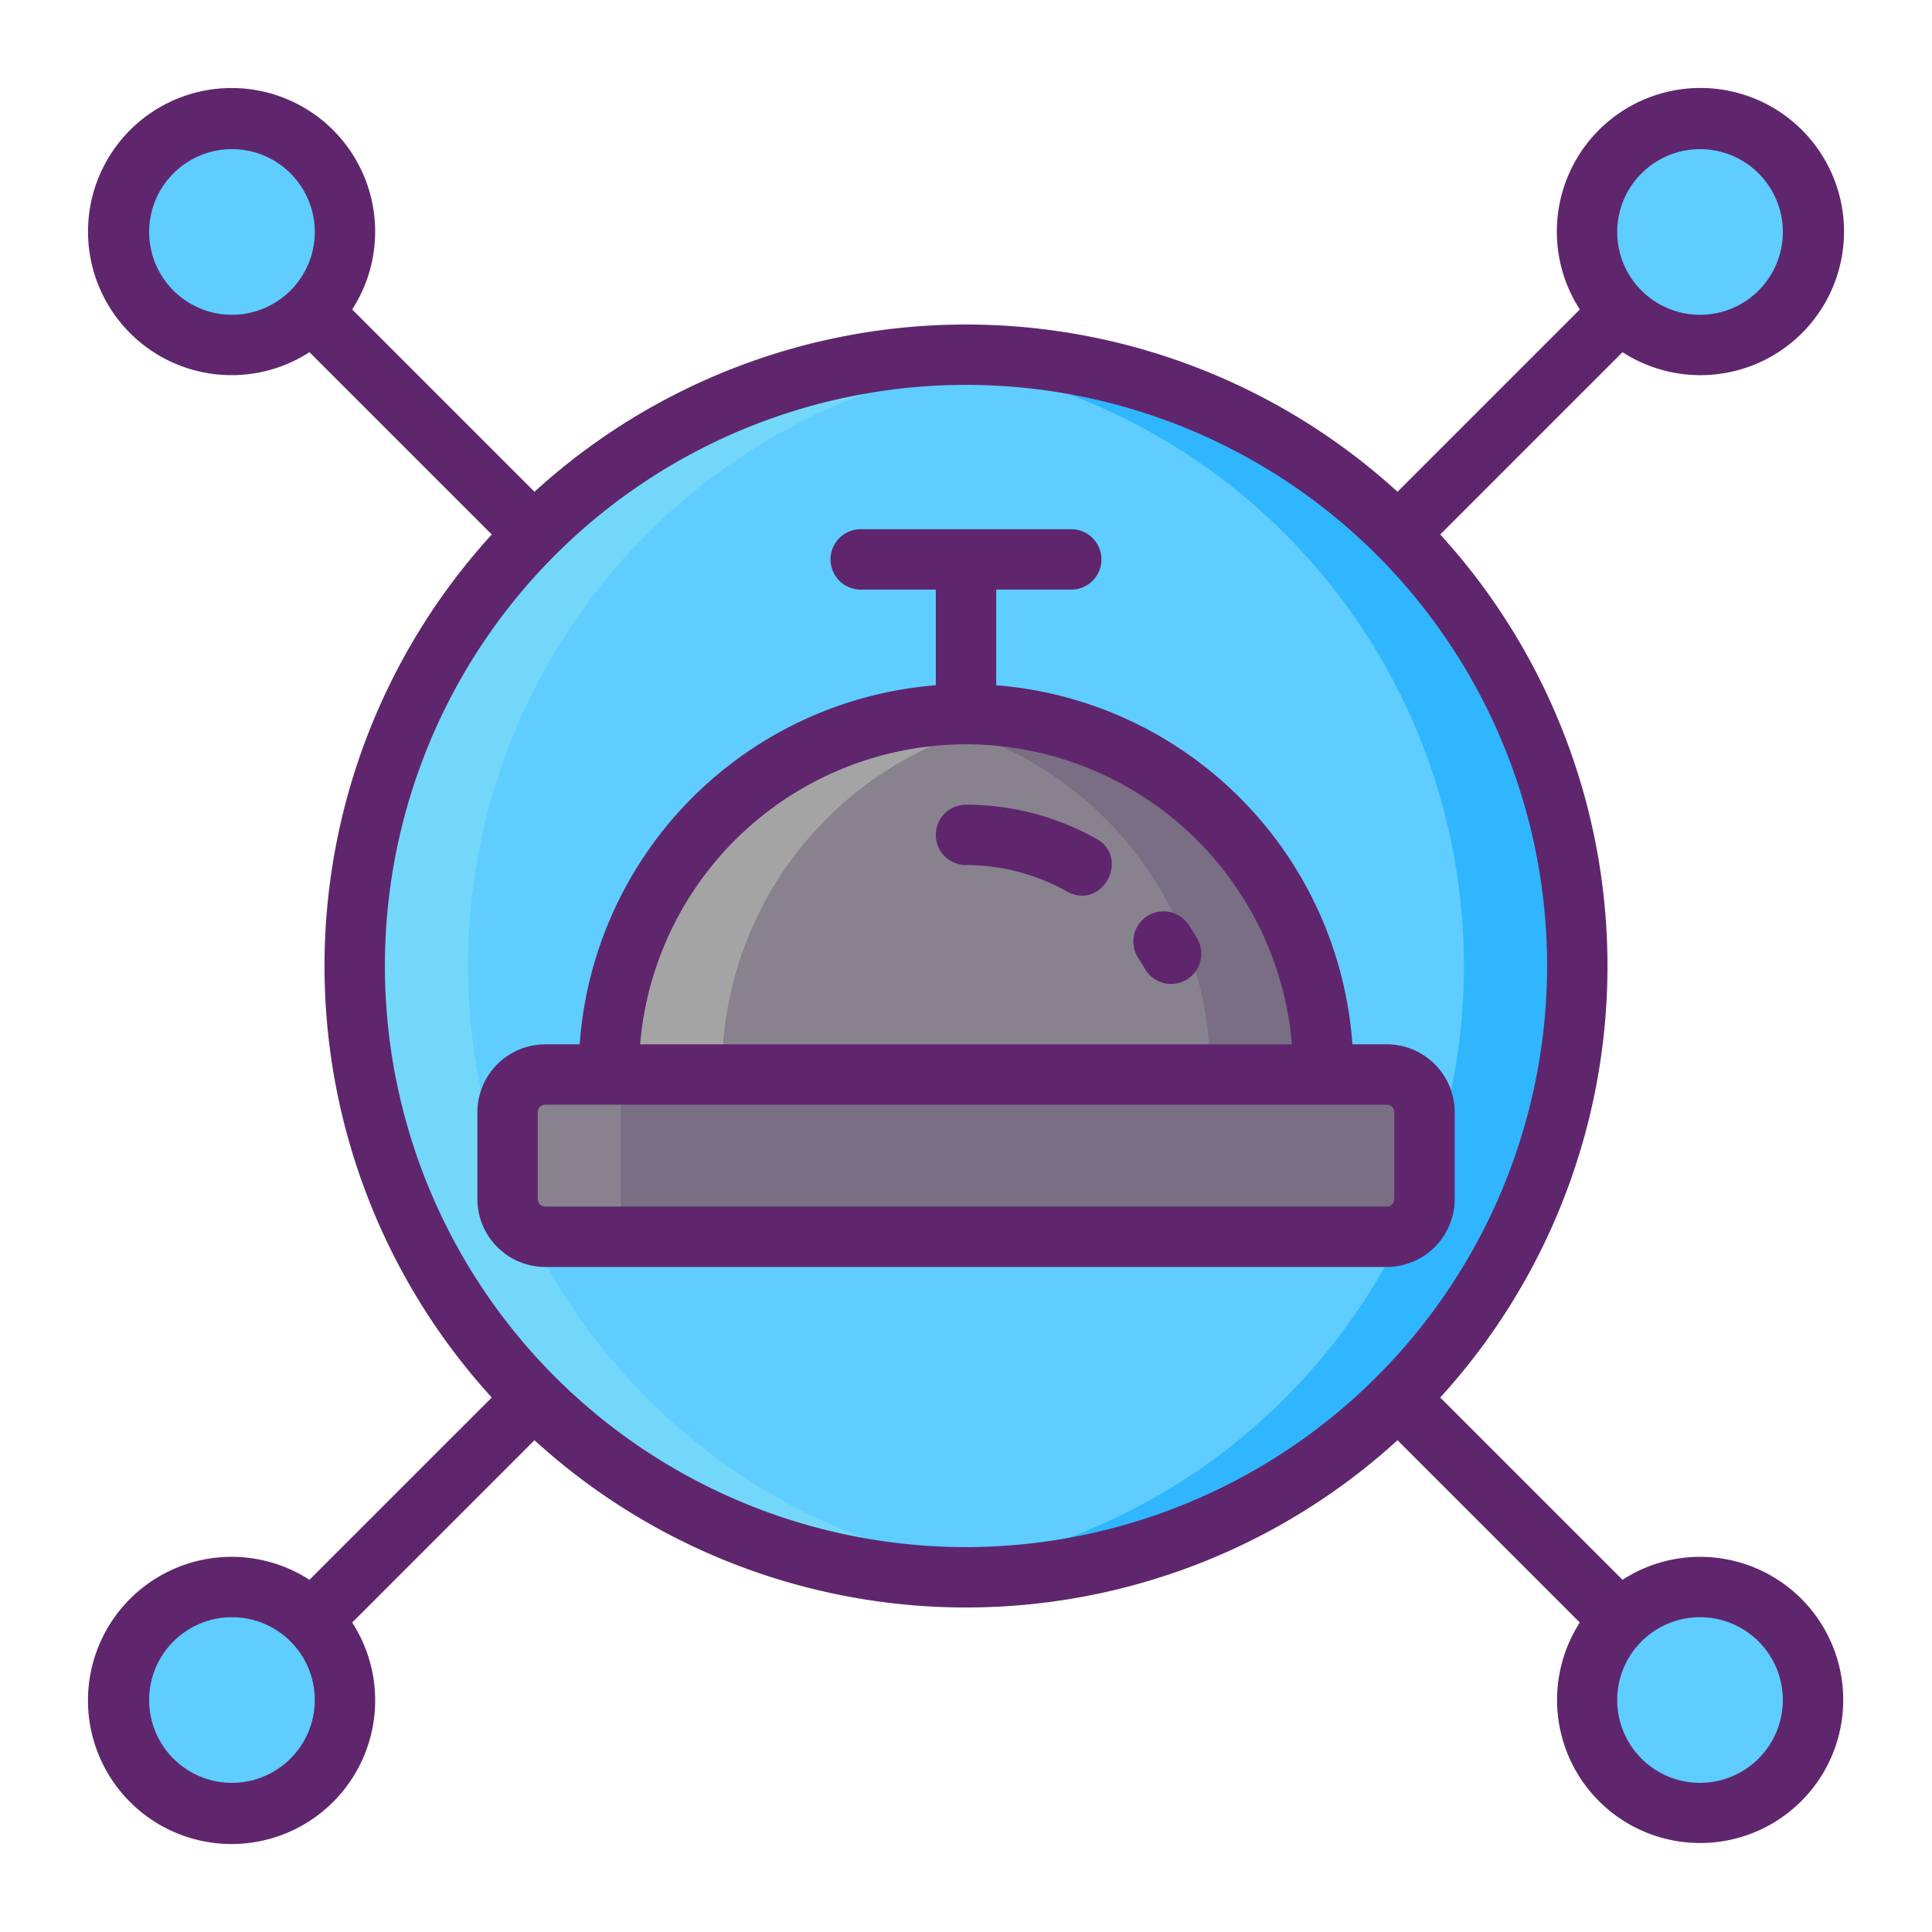 <svg xmlns="http://www.w3.org/2000/svg" viewBox="0 0 256 256"><title>Foodies Expanded</title><circle cx="128" cy="128" r="81" fill="#5fcdff"/><path d="M135.5,208.65q-3.7.345-7.5.35a81,81,0,0,1,0-162q3.8,0,7.5.35a81,81,0,0,0,0,161.3Z" fill="#73d7f9"/><path d="M209,128a80.994,80.994,0,0,1-81,81q-3.8,0-7.5-.35a81,81,0,0,0,0-161.3q3.7-.345,7.5-.35A80.994,80.994,0,0,1,209,128Z" fill="#30b6ff"/><circle cx="225.263" cy="30.737" r="14.974" fill="#5fcdff"/><circle cx="30.737" cy="225.263" r="14.974" fill="#5fcdff"/><circle cx="30.737" cy="30.737" r="14.974" fill="#5fcdff"/><circle cx="225.263" cy="225.263" r="14.974" fill="#5fcdff"/><rect x="67.255" y="142.375" width="121.496" height="21.5" rx="5" ry="5" fill="#796e84"/><path d="M128,94.625h0a47.331,47.331,0,0,1,47.331,47.331v.419a0,0,0,0,1,0,0H80.672a0,0,0,0,1,0,0v-.419A47.331,47.331,0,0,1,128,94.625Z" fill="#87828e"/><path d="M175.338,141.955v.42h-15v-.42a47.316,47.316,0,0,0-39.83-46.73,46.257,46.257,0,0,1,7.49-.6h.01A47.33,47.33,0,0,1,175.338,141.955Z" fill="#796e84"/><path d="M87.258,163.875h-15a5,5,0,0,1-5-5v-11.5a5,5,0,0,1,5-5h15a5,5,0,0,0-5,5v11.5A5,5,0,0,0,87.258,163.875Z" fill="#87828e"/><path d="M135.508,95.225a47.324,47.324,0,0,0-39.84,46.73v.42h-15v-.42A47.33,47.33,0,0,1,128,94.625h.01A46.381,46.381,0,0,1,135.508,95.225Z" fill="#a4a4a5"/><path d="M188.748,147.375v11.5a5,5,0,0,1-5,5h-15a5,5,0,0,0,5-5v-11.5a5,5,0,0,0-5-5h15A5,5,0,0,1,188.748,147.375Z" fill="#796e84"/><path d="M225.264,206.29a18.848,18.848,0,0,0-10.273,3.044L190.837,185.18a84.843,84.843,0,0,0,0-114.36l24.154-24.154a19.027,19.027,0,1,0-5.657-5.657L185.18,65.163a84.843,84.843,0,0,0-114.36,0L46.666,41.009a19.023,19.023,0,1,0-5.657,5.657L65.163,70.82a84.843,84.843,0,0,0,0,114.36L41.009,209.334a19.027,19.027,0,1,0,5.657,5.657L70.82,190.837a84.843,84.843,0,0,0,114.36,0l24.154,24.154a18.959,18.959,0,1,0,15.93-8.7Zm0-186.527a10.974,10.974,0,1,1-10.975,10.974A10.986,10.986,0,0,1,225.264,19.763ZM30.736,41.71A10.974,10.974,0,1,1,41.711,30.737,10.985,10.985,0,0,1,30.736,41.71Zm0,194.527a10.974,10.974,0,1,1,10.975-10.974A10.986,10.986,0,0,1,30.736,236.237ZM128,205a77,77,0,1,1,77-77A77.087,77.087,0,0,1,128,205Zm97.264,31.237a10.974,10.974,0,1,1,10.973-10.974A10.987,10.987,0,0,1,225.264,236.237Z" fill="#5f266d"/><path d="M183.751,138.375H179.2A51.39,51.39,0,0,0,132,90.8V78.125h9.949a4,4,0,0,0,0-8h-27.9a4,4,0,1,0,0,8H124V90.8a51.392,51.392,0,0,0-47.189,47.579H72.255a9.01,9.01,0,0,0-9,9v11.5a9.01,9.01,0,0,0,9,9h111.5a9.01,9.01,0,0,0,9-9v-11.5A9.01,9.01,0,0,0,183.751,138.375ZM128,98.625a43.393,43.393,0,0,1,43.185,39.75H84.818A43.392,43.392,0,0,1,128,98.625Zm56.748,60.25a1,1,0,0,1-1,1H72.255a1,1,0,0,1-1-1v-11.5a1,1,0,0,1,1-1h111.5a1,1,0,0,1,1,1Z" fill="#5f266d"/><path d="M158.643,124.381q-.537-.931-1.127-1.827a4,4,0,1,0-6.678,4.406q.456.69.869,1.409a4,4,0,1,0,6.936-3.988Z" fill="#5f266d"/><path d="M145.271,111.14A35.3,35.3,0,0,0,128,106.625a4,4,0,0,0,0,8,27.288,27.288,0,0,1,13.349,3.487C145.988,120.72,149.846,113.713,145.271,111.14Z" fill="#5f266d"/></svg>